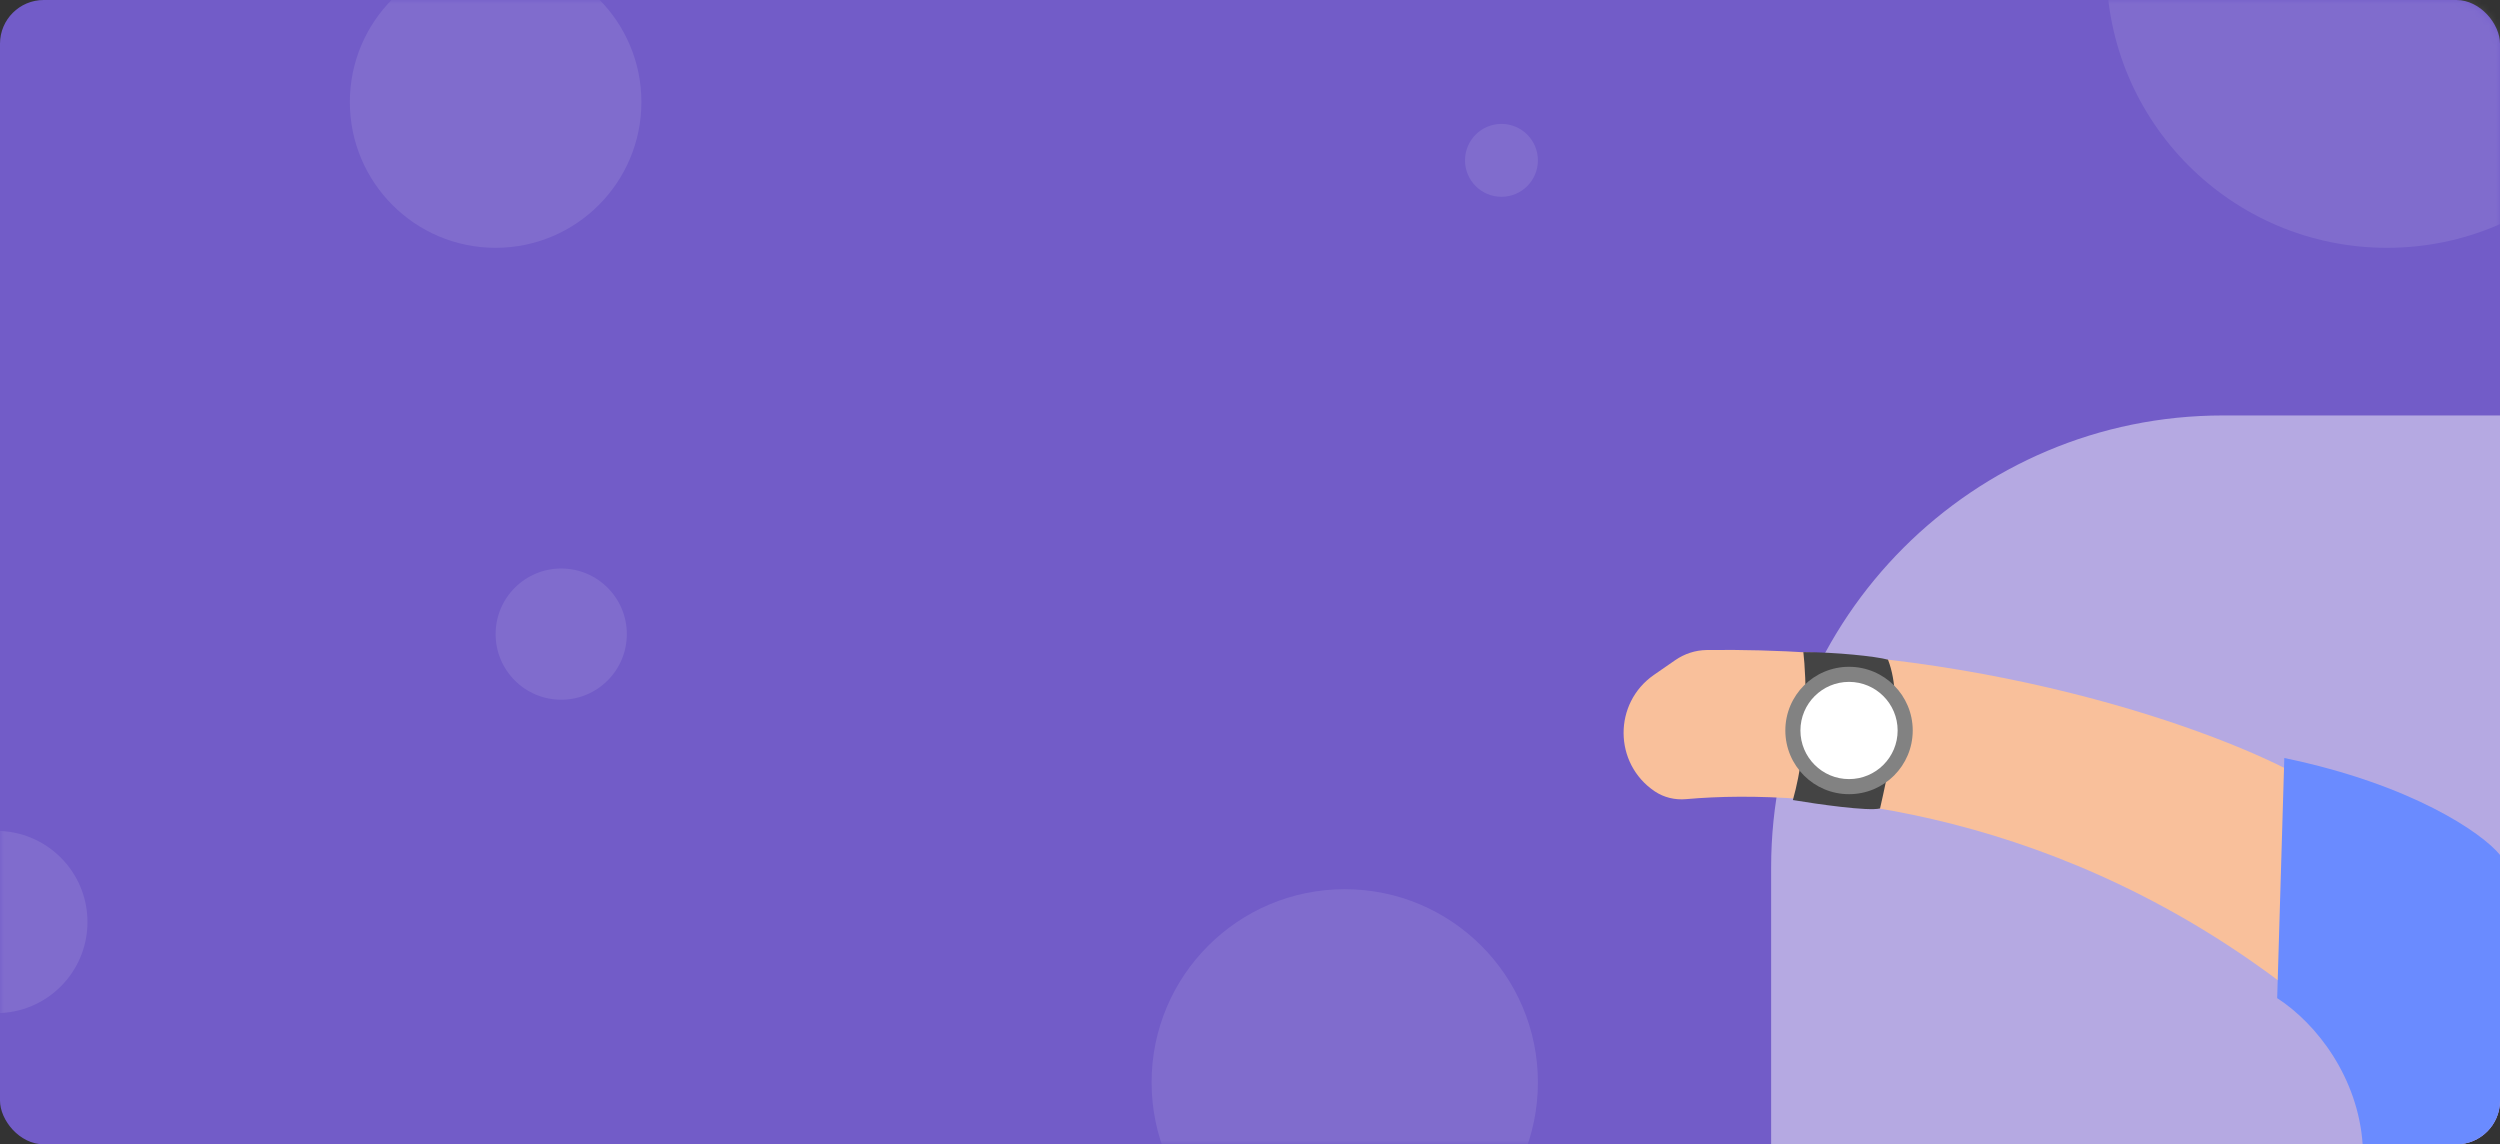 <svg width="343" height="157" viewBox="0 0 343 157" fill="none" xmlns="http://www.w3.org/2000/svg">
<rect x="0" y="0" width="343" height="157" fill="#333333" stroke="none"/>
<rect width="343" height="157" rx="6" fill="#725CC8"/>
<mask id="mask0_84_163" style="mask-type:alpha" maskUnits="userSpaceOnUse" x="0" y="0" width="343" height="157">
<rect width="343" height="157" rx="6" fill="#725CC8"/>
</mask>
<g mask="url(#mask0_84_163)">
<circle cx="-0.5" cy="126.5" r="12.5" fill="white" fill-opacity="0.1"/>
<circle cx="68" cy="14" r="20" fill="white" fill-opacity="0.1"/>
<circle cx="77" cy="87" r="9" fill="white" fill-opacity="0.1"/>
<circle cx="184.5" cy="148.5" r="26.5" fill="white" fill-opacity="0.1"/>
<circle cx="327.5" cy="-4.5" r="38.5" fill="white" fill-opacity="0.1"/>
</g>
<path d="M243 119C243 84.758 270.758 57 305 57H343V151C343 154.314 340.314 157 337 157H243V119Z" fill="#B5A9E2"/>
<path d="M234.144 89.184C273.755 88.661 307.043 101.118 317.439 107.575L315.149 136.507C283.223 111.352 248.912 108.065 231.335 109.642C229.811 109.779 228.288 109.421 227.02 108.565C221.377 104.757 221.328 96.466 226.925 92.592L229.843 90.572C231.108 89.697 232.606 89.204 234.144 89.184Z" fill="#F9C09B"/>
<path d="M312.429 136.944L313.407 104C330.884 107.622 340.554 114.282 343 117.294L343 151C343 154.314 340.314 157 337 157L324.154 157C323.531 147.919 317.944 140.512 312.429 136.944Z" fill="#6A8BFF"/>
<path d="M247.42 89.472C251.836 89.472 257.367 90.047 259.034 90.507C261.38 96.486 258.919 106.567 257.942 110.917C256.332 111.331 249.299 110.323 245.983 109.767C248.191 101.902 247.823 92.941 247.42 89.472Z" fill="#444444"/>
<circle cx="8.739" cy="8.739" r="8.739" transform="matrix(-1 0 0 1 262.426 91.484)" fill="#828282"/>
<circle cx="6.669" cy="6.669" r="6.669" transform="matrix(-1 0 0 1 260.356 93.554)" fill="white"/>
<circle cx="0.345" cy="0.345" r="0.345" transform="matrix(-1 0 0 1 254.032 99.878)" fill="white"/>
<path d="M253.687 100.166L254.78 96.199" stroke="white"/>
<path d="M253.803 100.223L248.283 98.728" stroke="white"/>
<path d="M254.952 96.314L254.837 96.026L254.55 96.199" stroke="white"/>
<path d="M248.398 98.499L248.053 98.663L248.26 99.073" stroke="white"/>
<circle cx="206" cy="22" r="5" fill="white" fill-opacity="0.1"/>
</svg>
